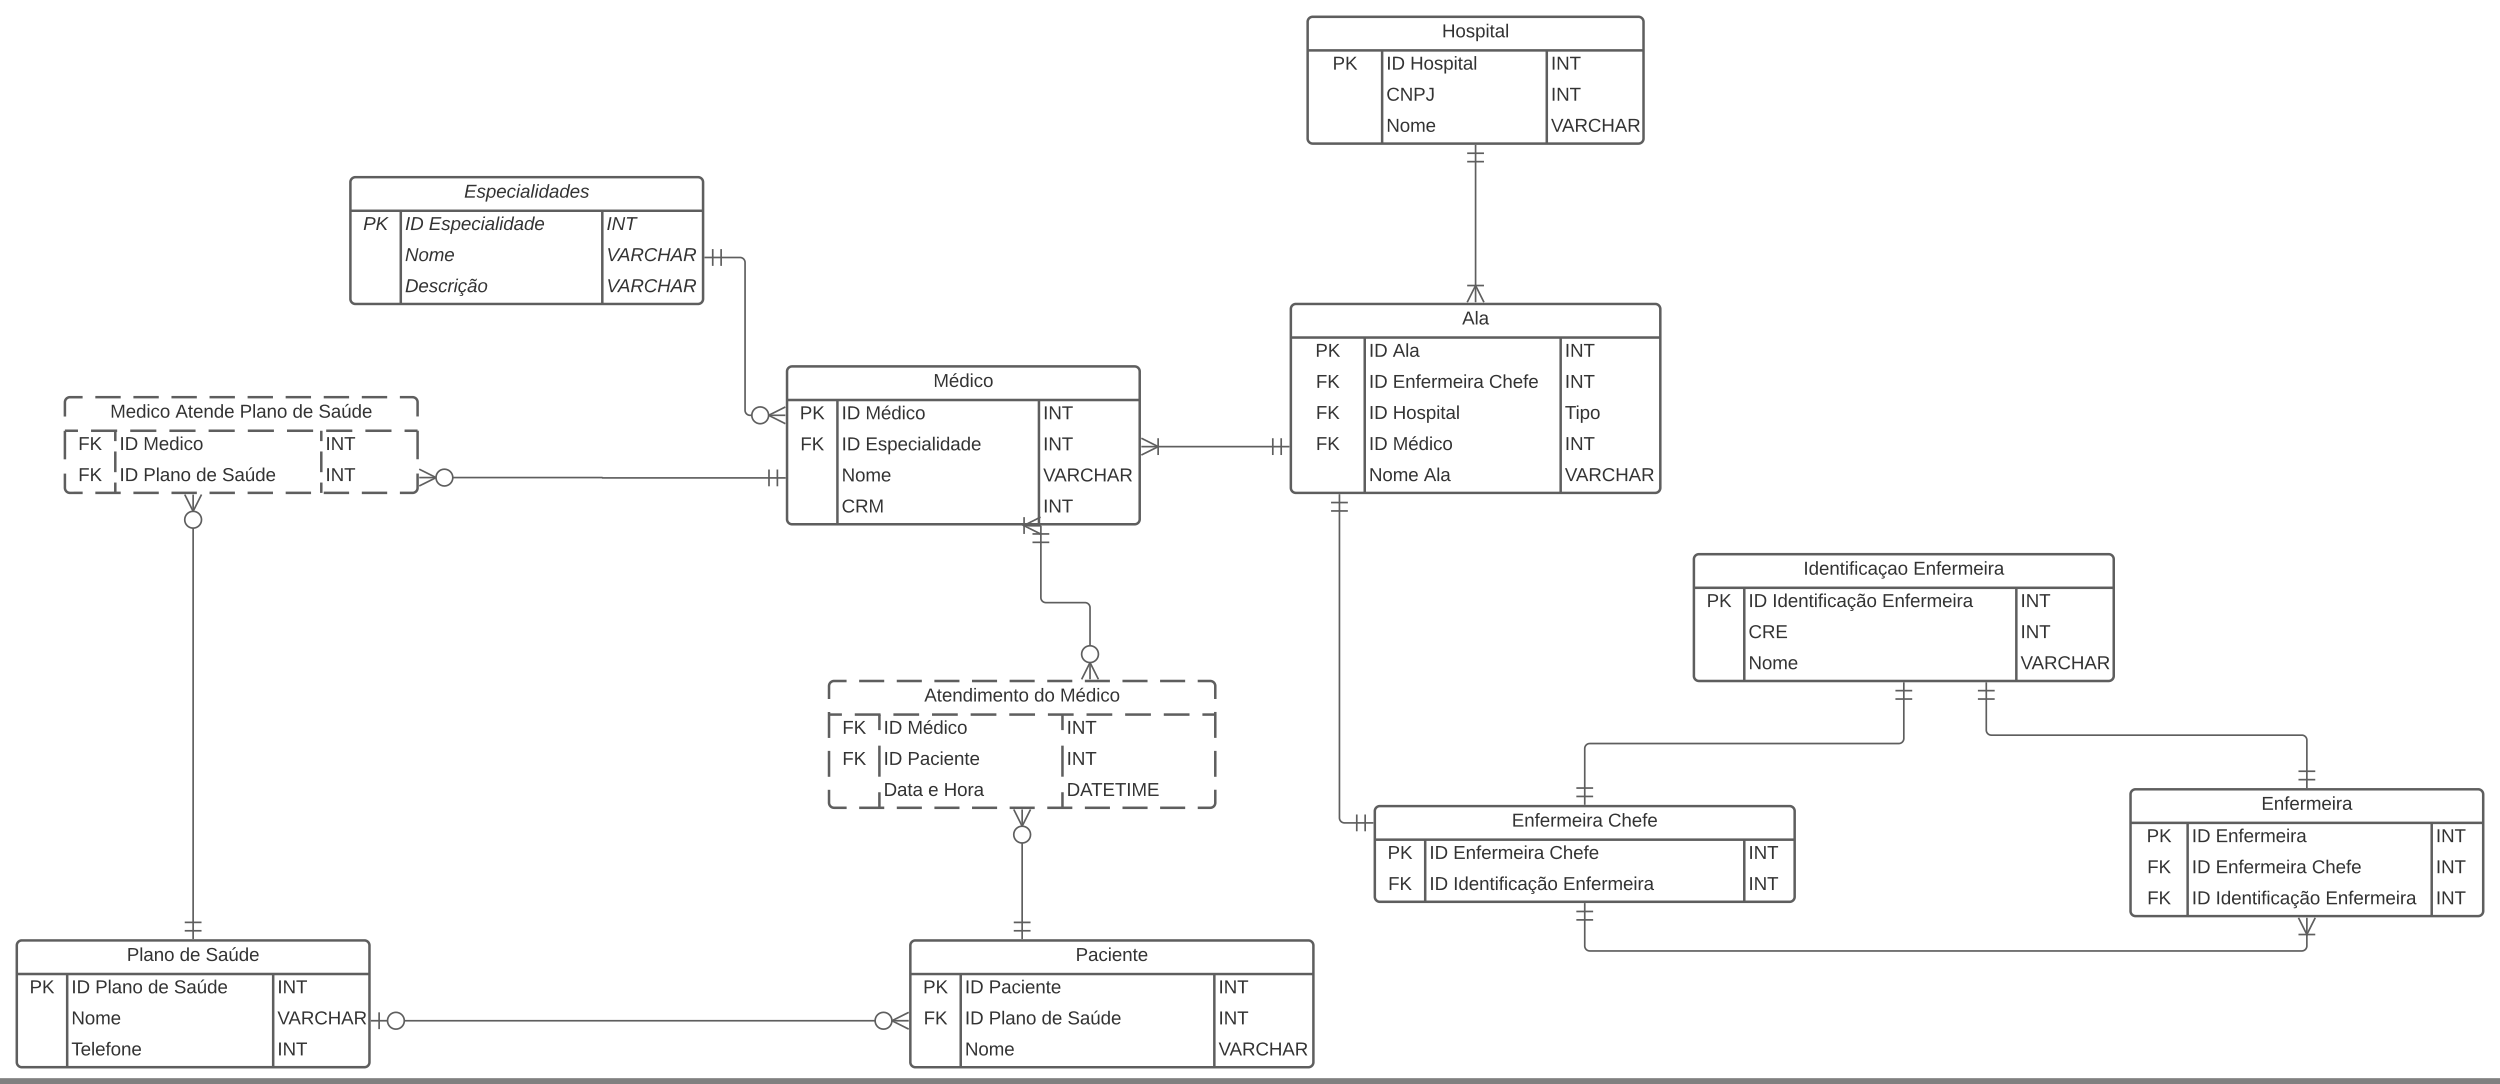 <svg xmlns="http://www.w3.org/2000/svg" xmlns:xlink="http://www.w3.org/1999/xlink" xmlns:lucid="lucid" width="2977.31" height="1291"><rect width="100%" height="100%" fill="#808080" stroke="none"/><g transform="translate(697.306 1220)" lucid:page-tab-id="0_0"><path d="M-1806.87-1258.84h5484.6V64h-5484.6z" fill="#fff"/><path d="M1840-274a6 6 0 0 1 6-6h408a6 6 0 0 1 6 6v139a6 6 0 0 1-6 6h-408a6 6 0 0 1-6-6z" fill="#fff"/><path d="M1840-274a6 6 0 0 1 6-6h408a6 6 0 0 1 6 6v139a6 6 0 0 1-6 6h-408a6 6 0 0 1-6-6zM1840-240h420M1908-240v111M2198.67-240v111" stroke="#5e5e5e" stroke-width="3" fill="none"/><use xlink:href="#a" transform="matrix(1,0,0,1,1850,-280) translate(145.802 24.444)"/><use xlink:href="#b" transform="matrix(1,0,0,1,1845,-237.5) translate(14.185 20.444)"/><use xlink:href="#c" transform="matrix(1,0,0,1,1913,-237.5) translate(0 20.444)"/><use xlink:href="#d" transform="matrix(1,0,0,1,1913,-237.5) translate(28.333 20.444)"/><use xlink:href="#e" transform="matrix(1,0,0,1,2203.667,-237.5) translate(0 20.444)"/><use xlink:href="#f" transform="matrix(1,0,0,1,1845,-200.5) translate(14.833 20.444)"/><use xlink:href="#c" transform="matrix(1,0,0,1,1913,-200.5) translate(0 20.444)"/><use xlink:href="#g" transform="matrix(1,0,0,1,1913,-200.5) translate(28.333 20.444)"/><use xlink:href="#h" transform="matrix(1,0,0,1,1913,-200.5) translate(142.901 20.444)"/><use xlink:href="#e" transform="matrix(1,0,0,1,2203.667,-200.5) translate(0 20.444)"/><use xlink:href="#f" transform="matrix(1,0,0,1,1845,-163.5) translate(14.833 20.444)"/><use xlink:href="#c" transform="matrix(1,0,0,1,1913,-163.5) translate(0 20.444)"/><use xlink:href="#i" transform="matrix(1,0,0,1,1913,-163.5) translate(28.333 20.444)"/><use xlink:href="#d" transform="matrix(1,0,0,1,1913,-163.5) translate(159.074 20.444)"/><use xlink:href="#e" transform="matrix(1,0,0,1,2203.667,-163.5) translate(0 20.444)"/><path d="M840-852a6 6 0 0 1 6-6h428a6 6 0 0 1 6 6v213a6 6 0 0 1-6 6H846a6 6 0 0 1-6-6z" fill="#fff"/><path d="M840-852a6 6 0 0 1 6-6h428a6 6 0 0 1 6 6v213a6 6 0 0 1-6 6H846a6 6 0 0 1-6-6zM840-818h440M928-818v185M1161.33-818v185" stroke="#5e5e5e" stroke-width="3" fill="none"/><use xlink:href="#j" transform="matrix(1,0,0,1,850,-858) translate(193.981 24.444)"/><use xlink:href="#b" transform="matrix(1,0,0,1,845,-815.5) translate(24.185 20.444)"/><use xlink:href="#c" transform="matrix(1,0,0,1,933,-815.5) translate(0 20.444)"/><use xlink:href="#k" transform="matrix(1,0,0,1,933,-815.5) translate(28.333 20.444)"/><use xlink:href="#e" transform="matrix(1,0,0,1,1166.333,-815.5) translate(0 20.444)"/><use xlink:href="#f" transform="matrix(1,0,0,1,845,-778.5) translate(24.833 20.444)"/><use xlink:href="#c" transform="matrix(1,0,0,1,933,-778.5) translate(0 20.444)"/><use xlink:href="#g" transform="matrix(1,0,0,1,933,-778.5) translate(28.333 20.444)"/><use xlink:href="#h" transform="matrix(1,0,0,1,933,-778.5) translate(142.901 20.444)"/><use xlink:href="#e" transform="matrix(1,0,0,1,1166.333,-778.5) translate(0 20.444)"/><use xlink:href="#f" transform="matrix(1,0,0,1,845,-741.5) translate(24.833 20.444)"/><use xlink:href="#c" transform="matrix(1,0,0,1,933,-741.5) translate(0 20.444)"/><use xlink:href="#l" transform="matrix(1,0,0,1,933,-741.5) translate(28.333 20.444)"/><use xlink:href="#m" transform="matrix(1,0,0,1,1166.333,-741.5) translate(0 20.444)"/><use xlink:href="#f" transform="matrix(1,0,0,1,845,-704.5) translate(24.833 20.444)"/><use xlink:href="#c" transform="matrix(1,0,0,1,933,-704.5) translate(0 20.444)"/><use xlink:href="#n" transform="matrix(1,0,0,1,933,-704.5) translate(28.333 20.444)"/><use xlink:href="#e" transform="matrix(1,0,0,1,1166.333,-704.5) translate(0 20.444)"/><use xlink:href="#o" transform="matrix(1,0,0,1,933,-667.5) translate(0 20.444)"/><use xlink:href="#k" transform="matrix(1,0,0,1,933,-667.5) translate(65.309 20.444)"/><use xlink:href="#p" transform="matrix(1,0,0,1,1166.333,-667.5) translate(0 20.444)"/><path d="M-677.3-94.02a6 6 0 0 1 6-6h408a6 6 0 0 1 6 6v139a6 6 0 0 1-6 6h-408a6 6 0 0 1-6-6z" fill="#fff"/><path d="M-677.3-94.02a6 6 0 0 1 6-6h408a6 6 0 0 1 6 6v139a6 6 0 0 1-6 6h-408a6 6 0 0 1-6-6zM-677.3-60.02h420M-617.3-60.02v111M-371.97-60.02v111" stroke="#5e5e5e" stroke-width="3" fill="none"/><use xlink:href="#q" transform="matrix(1,0,0,1,-667.306,-100.018) translate(121.019 24.444)"/><use xlink:href="#r" transform="matrix(1,0,0,1,-667.306,-100.018) translate(183.92 24.444)"/><use xlink:href="#s" transform="matrix(1,0,0,1,-667.306,-100.018) translate(214.784 24.444)"/><use xlink:href="#b" transform="matrix(1,0,0,1,-672.306,-57.518) translate(10.185 20.444)"/><use xlink:href="#c" transform="matrix(1,0,0,1,-612.306,-57.518) translate(0 20.444)"/><use xlink:href="#t" transform="matrix(1,0,0,1,-612.306,-57.518) translate(28.333 20.444)"/><use xlink:href="#r" transform="matrix(1,0,0,1,-612.306,-57.518) translate(91.235 20.444)"/><use xlink:href="#s" transform="matrix(1,0,0,1,-612.306,-57.518) translate(122.099 20.444)"/><use xlink:href="#e" transform="matrix(1,0,0,1,-366.972,-57.518) translate(0 20.444)"/><use xlink:href="#u" transform="matrix(1,0,0,1,-612.306,-20.518) translate(0 20.444)"/><use xlink:href="#p" transform="matrix(1,0,0,1,-366.972,-20.518) translate(0 20.444)"/><use xlink:href="#v" transform="matrix(1,0,0,1,-612.306,16.482) translate(0 20.444)"/><use xlink:href="#e" transform="matrix(1,0,0,1,-366.972,16.482) translate(0 20.444)"/><path d="M240-777.62a6 6 0 0 1 6-6h408a6 6 0 0 1 6 6v176a6 6 0 0 1-6 6H246a6 6 0 0 1-6-6z" fill="#fff"/><path d="M240-777.62a6 6 0 0 1 6-6h408a6 6 0 0 1 6 6v176a6 6 0 0 1-6 6H246a6 6 0 0 1-6-6zM240-743.62h420M300-743.62v148M540-743.62v148" stroke="#5e5e5e" stroke-width="3" fill="none"/><use xlink:href="#w" transform="matrix(1,0,0,1,250,-783.622) translate(164.259 24.444)"/><use xlink:href="#b" transform="matrix(1,0,0,1,245,-741.122) translate(10.185 20.444)"/><use xlink:href="#c" transform="matrix(1,0,0,1,305,-741.122) translate(0 20.444)"/><use xlink:href="#n" transform="matrix(1,0,0,1,305,-741.122) translate(28.333 20.444)"/><use xlink:href="#e" transform="matrix(1,0,0,1,545,-741.122) translate(0 20.444)"/><use xlink:href="#f" transform="matrix(1,0,0,1,245,-704.122) translate(10.833 20.444)"/><use xlink:href="#c" transform="matrix(1,0,0,1,305,-704.122) translate(0 20.444)"/><use xlink:href="#x" transform="matrix(1,0,0,1,305,-704.122) translate(28.333 20.444)"/><use xlink:href="#e" transform="matrix(1,0,0,1,545,-704.122) translate(0 20.444)"/><use xlink:href="#y" transform="matrix(1,0,0,1,305,-667.122) translate(0 20.444)"/><use xlink:href="#p" transform="matrix(1,0,0,1,545,-667.122) translate(0 20.444)"/><use xlink:href="#z" transform="matrix(1,0,0,1,305,-630.122) translate(0 20.444)"/><use xlink:href="#e" transform="matrix(1,0,0,1,545,-630.122) translate(0 20.444)"/><path d="M940-254a6 6 0 0 1 6-6h488a6 6 0 0 1 6 6v102a6 6 0 0 1-6 6H946a6 6 0 0 1-6-6z" fill="#fff"/><path d="M940-254a6 6 0 0 1 6-6h488a6 6 0 0 1 6 6v102a6 6 0 0 1-6 6H946a6 6 0 0 1-6-6zM940-220h500M1000-220v74M1380-220v74" stroke="#5e5e5e" stroke-width="3" fill="none"/><use xlink:href="#A" transform="matrix(1,0,0,1,950,-260) translate(153.117 24.444)"/><use xlink:href="#h" transform="matrix(1,0,0,1,950,-260) translate(267.685 24.444)"/><use xlink:href="#b" transform="matrix(1,0,0,1,945,-217.5) translate(10.185 20.444)"/><use xlink:href="#c" transform="matrix(1,0,0,1,1005,-217.5) translate(0 20.444)"/><use xlink:href="#g" transform="matrix(1,0,0,1,1005,-217.5) translate(28.333 20.444)"/><use xlink:href="#h" transform="matrix(1,0,0,1,1005,-217.5) translate(142.901 20.444)"/><use xlink:href="#e" transform="matrix(1,0,0,1,1385,-217.5) translate(0 20.444)"/><use xlink:href="#f" transform="matrix(1,0,0,1,945,-180.5) translate(10.833 20.444)"/><use xlink:href="#c" transform="matrix(1,0,0,1,1005,-180.5) translate(0 20.444)"/><use xlink:href="#i" transform="matrix(1,0,0,1,1005,-180.5) translate(28.333 20.444)"/><use xlink:href="#d" transform="matrix(1,0,0,1,1005,-180.5) translate(159.074 20.444)"/><use xlink:href="#e" transform="matrix(1,0,0,1,1385,-180.5) translate(0 20.444)"/><path d="M1320-554a6 6 0 0 1 6-6h488a6 6 0 0 1 6 6v139a6 6 0 0 1-6 6h-488a6 6 0 0 1-6-6z" fill="#fff"/><path d="M1320-554a6 6 0 0 1 6-6h488a6 6 0 0 1 6 6v139a6 6 0 0 1-6 6h-488a6 6 0 0 1-6-6zM1320-520h500M1380-520v111M1704-520v111" stroke="#5e5e5e" stroke-width="3" fill="none"/><use xlink:href="#B" transform="matrix(1,0,0,1,1330,-560) translate(120.432 24.444)"/><use xlink:href="#d" transform="matrix(1,0,0,1,1330,-560) translate(251.173 24.444)"/><use xlink:href="#b" transform="matrix(1,0,0,1,1325,-517.5) translate(10.185 20.444)"/><use xlink:href="#c" transform="matrix(1,0,0,1,1385,-517.5) translate(0 20.444)"/><use xlink:href="#i" transform="matrix(1,0,0,1,1385,-517.5) translate(28.333 20.444)"/><use xlink:href="#d" transform="matrix(1,0,0,1,1385,-517.5) translate(159.074 20.444)"/><use xlink:href="#e" transform="matrix(1,0,0,1,1709,-517.5) translate(0 20.444)"/><use xlink:href="#C" transform="matrix(1,0,0,1,1385,-480.5) translate(0 20.444)"/><use xlink:href="#e" transform="matrix(1,0,0,1,1709,-480.5) translate(0 20.444)"/><use xlink:href="#y" transform="matrix(1,0,0,1,1385,-443.5) translate(0 20.444)"/><use xlink:href="#p" transform="matrix(1,0,0,1,1709,-443.5) translate(0 20.444)"/><path d="M-620-741a6 6 0 0 1 6-6h408a6 6 0 0 1 6 6v102a6 6 0 0 1-6 6h-408a6 6 0 0 1-6-6z" fill="#fff"/><path d="M-620-741a6 6 0 0 1 6-6h408a6 6 0 0 1 6 6v102a6 6 0 0 1-6 6h-408a6 6 0 0 1-6-6z" fill="none"/><path d="M-583.78-747h30.22m15.12 0h30.22m15.1 0h30.23m15.12 0h30.22m15.12 0h30.22m15.1 0h30.23m15.12 0h30.22m15.12 0h30.22m15.1 0H-206l.94.07.9.22.88.35.8.5.72.6.6.72.5.8.37.88.23.9.07.95v17m0 17v34m0 17v17l-.07.94-.22.9-.35.88-.5.8-.6.72-.72.6-.8.5-.88.37-.9.23-.95.07h-15.1m-15.12 0h-30.22m-15.12 0h-30.22m-15.1 0h-30.23m-15.12 0h-30.22m-15.12 0h-30.22m-15.1 0h-30.23m-15.12 0h-30.22m-15.12 0h-30.22m-15.1 0H-614l-.94-.07-.9-.22-.88-.35-.8-.5-.72-.6-.6-.72-.5-.8-.37-.88-.23-.9-.07-.95v-17m0-17v-34m0-17v-17l.07-.94.22-.9.35-.88.5-.8.6-.72.72-.6.8-.5.88-.37.9-.23.95-.07h15.1" stroke="#5e5e5e" stroke-width="3" fill="none"/><path d="M-620-707h420" fill="none"/><path d="M-620-707h15.56m15.55 0h31.12m15.56 0h31.1m15.56 0h31.12m15.55 0h31.12m15.56 0h31.1m15.56 0h31.12m15.55 0h31.12m15.56 0h31.1m15.56 0H-200" stroke="#5e5e5e" stroke-width="3" fill="none"/><path d="M-560-707v74" fill="none"/><path d="M-560-707v12.33m0 12.34v24.66m0 12.34V-633" stroke="#5e5e5e" stroke-width="3" fill="none"/><path d="M-314.67-707v74" fill="none"/><path d="M-314.67-707v12.33m0 12.34v24.66m0 12.34V-633" stroke="#5e5e5e" stroke-width="3" fill="none"/><use xlink:href="#D" transform="matrix(1,0,0,1,-610,-747) translate(43.92 24.444)"/><use xlink:href="#E" transform="matrix(1,0,0,1,-610,-747) translate(121.574 24.444)"/><use xlink:href="#t" transform="matrix(1,0,0,1,-610,-747) translate(198.117 24.444)"/><use xlink:href="#r" transform="matrix(1,0,0,1,-610,-747) translate(261.019 24.444)"/><use xlink:href="#s" transform="matrix(1,0,0,1,-610,-747) translate(291.883 24.444)"/><use xlink:href="#f" transform="matrix(1,0,0,1,-615,-704.5) translate(10.833 20.444)"/><use xlink:href="#c" transform="matrix(1,0,0,1,-555,-704.5) translate(0 20.444)"/><use xlink:href="#F" transform="matrix(1,0,0,1,-555,-704.5) translate(28.333 20.444)"/><use xlink:href="#e" transform="matrix(1,0,0,1,-309.667,-704.5) translate(0 20.444)"/><use xlink:href="#f" transform="matrix(1,0,0,1,-615,-667.5) translate(10.833 20.444)"/><use xlink:href="#c" transform="matrix(1,0,0,1,-555,-667.5) translate(0 20.444)"/><use xlink:href="#t" transform="matrix(1,0,0,1,-555,-667.5) translate(28.333 20.444)"/><use xlink:href="#r" transform="matrix(1,0,0,1,-555,-667.5) translate(91.235 20.444)"/><use xlink:href="#s" transform="matrix(1,0,0,1,-555,-667.5) translate(122.099 20.444)"/><use xlink:href="#e" transform="matrix(1,0,0,1,-309.667,-667.5) translate(0 20.444)"/><path d="M-280-1003a6 6 0 0 1 6-6h408a6 6 0 0 1 6 6v139a6 6 0 0 1-6 6h-408a6 6 0 0 1-6-6z" fill="#fff"/><path d="M-280-1003a6 6 0 0 1 6-6h408a6 6 0 0 1 6 6v139a6 6 0 0 1-6 6h-408a6 6 0 0 1-6-6zM-280-969h420M-220-969v111M20-969v111" stroke="#5e5e5e" stroke-width="3" fill="none"/><use xlink:href="#G" transform="matrix(1,0,0,1,-270,-1009) translate(125.401 24.444)"/><use xlink:href="#H" transform="matrix(1,0,0,1,-275,-966.5) translate(10.185 20.444)"/><use xlink:href="#I" transform="matrix(1,0,0,1,-215,-966.5) translate(0 20.444)"/><use xlink:href="#J" transform="matrix(1,0,0,1,-215,-966.5) translate(28.333 20.444)"/><use xlink:href="#K" transform="matrix(1,0,0,1,25,-966.5) translate(0 20.444)"/><use xlink:href="#L" transform="matrix(1,0,0,1,-215,-929.5) translate(0 20.444)"/><use xlink:href="#M" transform="matrix(1,0,0,1,25,-929.5) translate(0 20.444)"/><use xlink:href="#N" transform="matrix(1,0,0,1,-215,-892.5) translate(0 20.444)"/><use xlink:href="#M" transform="matrix(1,0,0,1,25,-892.5) translate(0 20.444)"/><path d="M290-403a6 6 0 0 1 6-6h448a6 6 0 0 1 6 6v139a6 6 0 0 1-6 6H296a6 6 0 0 1-6-6z" fill="#fff"/><path d="M290-403a6 6 0 0 1 6-6h448a6 6 0 0 1 6 6v139a6 6 0 0 1-6 6H296a6 6 0 0 1-6-6z" fill="none"/><path d="M325.87-409h29.86m14.94 0h29.86m14.94 0h29.86m14.94 0h29.86m14.94 0h29.86m14.94 0h29.86m14.94 0h29.86m14.94 0h29.86m14.94 0h29.86m14.94 0H744l.94.07.9.22.88.35.8.5.72.6.6.72.5.8.37.88.23.9.07.95v15.44m0 15.45v30.88m0 15.44v30.9m0 15.44V-264l-.07.94-.22.9-.35.88-.5.8-.6.72-.72.6-.8.5-.88.37-.9.23-.95.07h-14.93m-14.94 0h-29.86m-14.94 0h-29.86m-14.94 0h-29.86m-14.94 0h-29.86m-14.94 0h-29.86m-14.94 0h-29.86m-14.94 0h-29.86m-14.94 0h-29.86m-14.94 0h-29.86m-14.94 0H296l-.94-.07-.9-.22-.88-.35-.8-.5-.72-.6-.6-.72-.5-.8-.37-.88-.23-.9-.07-.95v-15.44m0-15.45v-30.88m0-15.44v-30.9m0-15.44V-403l.07-.94.22-.9.35-.88.5-.8.6-.72.72-.6.8-.5.88-.37.9-.23.95-.07h14.93" stroke="#5e5e5e" stroke-width="3" fill="none"/><path d="M290-369h460" fill="none"/><path d="M290-369h15.33m15.34 0h30.66m15.34 0h30.66m15.34 0h30.66m15.34 0h30.66m15.34 0h30.66m15.34 0h30.66m15.34 0h30.66m15.34 0h30.66m15.34 0h30.66m15.34 0H750" stroke="#5e5e5e" stroke-width="3" fill="none"/><path d="M350-369v111" fill="none"/><path d="M350-369v18.5m0 18.5v37m0 18.5v18.5" stroke="#5e5e5e" stroke-width="3" fill="none"/><path d="M568-369v111" fill="none"/><path d="M568-369v18.5m0 18.5v37m0 18.5v18.5" stroke="#5e5e5e" stroke-width="3" fill="none"/><use xlink:href="#O" transform="matrix(1,0,0,1,300,-409) translate(103.457 24.444)"/><use xlink:href="#P" transform="matrix(1,0,0,1,300,-409) translate(234.198 24.444)"/><use xlink:href="#n" transform="matrix(1,0,0,1,300,-409) translate(265.062 24.444)"/><use xlink:href="#f" transform="matrix(1,0,0,1,295,-366.5) translate(10.833 20.444)"/><use xlink:href="#c" transform="matrix(1,0,0,1,355,-366.5) translate(0 20.444)"/><use xlink:href="#n" transform="matrix(1,0,0,1,355,-366.5) translate(28.333 20.444)"/><use xlink:href="#e" transform="matrix(1,0,0,1,573,-366.5) translate(0 20.444)"/><use xlink:href="#f" transform="matrix(1,0,0,1,295,-329.5) translate(10.833 20.444)"/><use xlink:href="#c" transform="matrix(1,0,0,1,355,-329.5) translate(0 20.444)"/><use xlink:href="#Q" transform="matrix(1,0,0,1,355,-329.5) translate(28.333 20.444)"/><use xlink:href="#e" transform="matrix(1,0,0,1,573,-329.5) translate(0 20.444)"/><use xlink:href="#R" transform="matrix(1,0,0,1,355,-292.5) translate(0 20.444)"/><use xlink:href="#S" transform="matrix(1,0,0,1,355,-292.5) translate(53.025 20.444)"/><use xlink:href="#T" transform="matrix(1,0,0,1,355,-292.5) translate(71.543 20.444)"/><use xlink:href="#U" transform="matrix(1,0,0,1,573,-292.5) translate(0 20.444)"/><path d="M860-1194a6 6 0 0 1 6-6h388a6 6 0 0 1 6 6v139a6 6 0 0 1-6 6H866a6 6 0 0 1-6-6z" fill="#fff"/><path d="M860-1194a6 6 0 0 1 6-6h388a6 6 0 0 1 6 6v139a6 6 0 0 1-6 6H866a6 6 0 0 1-6-6zM860-1160h400M948.7-1160v111M1144.8-1160v111" stroke="#5e5e5e" stroke-width="3" fill="none"/><use xlink:href="#V" transform="matrix(1,0,0,1,870,-1200) translate(149.969 24.444)"/><use xlink:href="#b" transform="matrix(1,0,0,1,865,-1157.5) translate(24.685 20.444)"/><use xlink:href="#c" transform="matrix(1,0,0,1,953.689,-1157.5) translate(0 20.444)"/><use xlink:href="#l" transform="matrix(1,0,0,1,953.689,-1157.5) translate(28.333 20.444)"/><use xlink:href="#e" transform="matrix(1,0,0,1,1149.785,-1157.5) translate(0 20.444)"/><use xlink:href="#W" transform="matrix(1,0,0,1,953.689,-1120.5) translate(0 20.444)"/><use xlink:href="#e" transform="matrix(1,0,0,1,1149.785,-1120.5) translate(0 20.444)"/><use xlink:href="#y" transform="matrix(1,0,0,1,953.689,-1083.5) translate(0 20.444)"/><use xlink:href="#p" transform="matrix(1,0,0,1,1149.785,-1083.5) translate(0 20.444)"/><path d="M1060-1027.5v148" stroke="#5e5e5e" stroke-width="2" fill="none"/><path d="M1050-1037.5h20M1060-1047.5v20M1050-1027.5h20" stroke="#5e5e5e" stroke-width="2" fill="#fff"/><path d="M1050-859.95l10-20 10 20" stroke="#5e5e5e" stroke-width="2" fill="#fff" fill-opacity="0"/><path d="M1060-859.95v-20M1070-879.95h-20" stroke="#5e5e5e" stroke-width="2" fill="#fff"/><path d="M1190-281.5v-47a6 6 0 0 1 6-6h368a6 6 0 0 0 6-6v-47" stroke="#5e5e5e" stroke-width="2" fill="none"/><path d="M1200-271.5h-20M1190-261.5v-20M1200-281.5h-20M1560-397.5h20M1570-407.5v20M1560-387.5h20" stroke="#5e5e5e" stroke-width="2" fill="#fff"/><path d="M918.5-240h-14.62a6 6 0 0 1-6-6v-365.5" stroke="#5e5e5e" stroke-width="2" fill="none"/><path d="M928.5-250v20M938.5-240h-20M918.5-250v20M887.88-621.5h20M897.88-631.5v20M887.88-611.5h20" stroke="#5e5e5e" stroke-width="2" fill="#fff"/><path d="M1668.22-387.5v37a6 6 0 0 0 6 6H2044a6 6 0 0 1 6 6v37" stroke="#5e5e5e" stroke-width="2" fill="none"/><path d="M1658.22-397.5h20M1668.22-407.5v20M1658.22-387.5h20M2060-291.5h-20M2050-281.5v-20M2060-301.5h-20" stroke="#5e5e5e" stroke-width="2" fill="#fff"/><path d="M161.5-913.36H184a6 6 0 0 1 6 6v175.98a6 6 0 0 0 6 6h3.5" stroke="#5e5e5e" stroke-width="2" fill="none"/><path d="M151.5-903.36v-20M141.5-913.36h20M161.5-903.36v-20" stroke="#5e5e5e" stroke-width="2" fill="#fff"/><path d="M238.05-715.38l-20-10 20-10" stroke="#5e5e5e" stroke-width="2" fill="#fff" fill-opacity="0"/><path d="M238.05-725.38h-20M218.05-725.38c0 5.53-4.47 10-10 10-5.52 0-10-4.47-10-10 0-5.52 4.48-10 10-10 5.53 0 10 4.48 10 10" stroke="#5e5e5e" stroke-width="2" fill="#fff"/><path d="M818.5-688.1h-137" stroke="#5e5e5e" stroke-width="2" fill="none"/><path d="M828.5-698.1v20M838.5-688.1h-20M818.5-698.1v20" stroke="#5e5e5e" stroke-width="2" fill="#fff"/><path d="M661.95-698.1l20 10-20 10" stroke="#5e5e5e" stroke-width="2" fill="#fff" fill-opacity="0"/><path d="M661.95-688.1h20M681.95-678.1v-20" stroke="#5e5e5e" stroke-width="2" fill="#fff"/><path d="M542.3-574.12v65.8a6 6 0 0 0 6 6h46.54a6 6 0 0 1 6 6v46.82" stroke="#5e5e5e" stroke-width="2" fill="none"/><path d="M532.3-584.12h20M542.3-594.12v20M532.3-574.12h20" stroke="#5e5e5e" stroke-width="2" fill="#fff"/><path d="M590.84-410.95l10-20 10 20" stroke="#5e5e5e" stroke-width="2" fill="#fff" fill-opacity="0"/><path d="M600.84-410.95v-20M610.84-440.95c0 5.53-4.47 10-10 10-5.52 0-10-4.47-10-10 0-5.52 4.48-10 10-10 5.53 0 10 4.48 10 10" stroke="#5e5e5e" stroke-width="2" fill="#fff"/><path d="M386.85-94a6 6 0 0 1 6-6h468a6 6 0 0 1 6 6V45a6 6 0 0 1-6 6h-468a6 6 0 0 1-6-6z" fill="#fff"/><path d="M386.85-94a6 6 0 0 1 6-6h468a6 6 0 0 1 6 6V45a6 6 0 0 1-6 6h-468a6 6 0 0 1-6-6zM386.85-60h480M446.85-60V51M748.88-60V51" stroke="#5e5e5e" stroke-width="3" fill="none"/><use xlink:href="#X" transform="matrix(1,0,0,1,396.846,-100) translate(186.821 24.444)"/><use xlink:href="#b" transform="matrix(1,0,0,1,391.846,-57.5) translate(10.185 20.444)"/><use xlink:href="#c" transform="matrix(1,0,0,1,451.846,-57.5) translate(0 20.444)"/><use xlink:href="#Q" transform="matrix(1,0,0,1,451.846,-57.5) translate(28.333 20.444)"/><use xlink:href="#e" transform="matrix(1,0,0,1,753.875,-57.5) translate(0 20.444)"/><use xlink:href="#f" transform="matrix(1,0,0,1,391.846,-20.5) translate(10.833 20.444)"/><use xlink:href="#c" transform="matrix(1,0,0,1,451.846,-20.5) translate(0 20.444)"/><use xlink:href="#t" transform="matrix(1,0,0,1,451.846,-20.5) translate(28.333 20.444)"/><use xlink:href="#r" transform="matrix(1,0,0,1,451.846,-20.5) translate(91.235 20.444)"/><use xlink:href="#s" transform="matrix(1,0,0,1,451.846,-20.5) translate(122.099 20.444)"/><g><use xlink:href="#e" transform="matrix(1,0,0,1,753.875,-20.5) translate(0 20.444)"/></g><g><use xlink:href="#y" transform="matrix(1,0,0,1,451.846,16.5) translate(0 20.444)"/></g><g><use xlink:href="#p" transform="matrix(1,0,0,1,753.875,16.5) translate(0 20.444)"/></g><path d="M520-217.5v96" stroke="#5e5e5e" stroke-width="2" fill="none"/><path d="M530-256.05l-10 20-10-20" stroke="#5e5e5e" stroke-width="2" fill="#fff" fill-opacity="0"/><path d="M520-256.05v20M530-226.05c0 5.52-4.48 10-10 10s-10-4.48-10-10c0-5.53 4.48-10 10-10s10 4.47 10 10M530-111.5h-20M520-101.5v-20M530-121.5h-20" stroke="#5e5e5e" stroke-width="2" fill="#fff"/><path d="M218.5-650.85H20.2a.2.2 0 0 1-.2-.2.2.2 0 0 0-.2-.18h-179.3" stroke="#5e5e5e" stroke-width="2" fill="none"/><path d="M228.5-660.85v20M238.5-650.85h-20M218.5-660.85v20" stroke="#5e5e5e" stroke-width="2" fill="#fff"/><path d="M-198.05-661.23l20 10-20 10" stroke="#5e5e5e" stroke-width="2" fill="#fff" fill-opacity="0"/><path d="M-198.05-651.23h20M-158.05-651.23c0 5.53-4.48 10-10 10-5.53 0-10-4.47-10-10 0-5.52 4.47-10 10-10 5.52 0 10 4.48 10 10" stroke="#5e5e5e" stroke-width="2" fill="#fff"/><path d="M-467.3-121.52V-592.5" stroke="#5e5e5e" stroke-width="2" fill="none"/><path d="M-457.3-111.52h-20M-467.3-101.52v-20M-457.3-121.52h-20" stroke="#5e5e5e" stroke-width="2" fill="#fff"/><path d="M-457.3-631.05l-10 20-10-20" stroke="#5e5e5e" stroke-width="2" fill="#fff" fill-opacity="0"/><path d="M-467.3-631.05v20M-457.3-601.05c0 5.52-4.48 10-10 10-5.53 0-10-4.48-10-10 0-5.53 4.47-10 10-10 5.52 0 10 4.47 10 10" stroke="#5e5e5e" stroke-width="2" fill="#fff"/><path d="M346.35-4.38H-216.8" stroke="#5e5e5e" stroke-width="2" fill="none"/><path d="M384.9 5.63l-20-10 20-10" stroke="#5e5e5e" stroke-width="2" fill="#fff" fill-opacity="0"/><path d="M384.9-4.38h-20M364.9-4.38c0 5.53-4.48 10-10 10s-10-4.47-10-10c0-5.52 4.48-10 10-10s10 4.48 10 10M-245.8 5.63v-20M-255.8-4.38h20M-215.8-4.38c0 5.53-4.48 10-10 10-5.53 0-10-4.47-10-10 0-5.52 4.47-10 10-10 5.52 0 10 4.48 10 10" stroke="#5e5e5e" stroke-width="2" fill="#fff"/><path d="M542.3-594.12" stroke="#5e5e5e" stroke-width="2" fill="none"/><path d="M522.3-604.12v20M542.3-594.12h-20" stroke="#5e5e5e" stroke-width="2" fill="#fff"/><path d="M541.85-584.12l-20-10 20-10" stroke="#5e5e5e" stroke-width="2" fill="#fff" fill-opacity="0"/><path d="M541.85-594.12h-20" stroke="#5e5e5e" stroke-width="2" fill="#fff"/><path d="M2050-107.5v14a6 6 0 0 1-6 6h-848a6 6 0 0 1-6-6v-31" stroke="#5e5e5e" stroke-width="2" fill="none"/><path d="M2060-127.05l-10 20-10-20" stroke="#5e5e5e" stroke-width="2" fill="#fff" fill-opacity="0"/><path d="M2050-127.05v20M2040-107.05h20M1180-134.5h20M1190-144.5v20M1180-124.5h20" stroke="#5e5e5e" stroke-width="2" fill="#fff"/><defs><path fill="#333" d="M30 0v-248h187v28H63v79h144v27H63v87h162V0H30" id="Y"/><path fill="#333" d="M117-194c89-4 53 116 60 194h-32v-121c0-31-8-49-39-48C34-167 62-67 57 0H25l-1-190h30c1 10-1 24 2 32 11-22 29-35 61-36" id="Z"/><path fill="#333" d="M101-234c-31-9-42 10-38 44h38v23H63V0H32v-167H5v-23h27c-7-52 17-82 69-68v24" id="aa"/><path fill="#333" d="M100-194c63 0 86 42 84 106H49c0 40 14 67 53 68 26 1 43-12 49-29l28 8c-11 28-37 45-77 45C44 4 14-33 15-96c1-61 26-98 85-98zm52 81c6-60-76-77-97-28-3 7-6 17-6 28h103" id="ab"/><path fill="#333" d="M114-163C36-179 61-72 57 0H25l-1-190h30c1 12-1 29 2 39 6-27 23-49 58-41v29" id="ac"/><path fill="#333" d="M210-169c-67 3-38 105-44 169h-31v-121c0-29-5-50-35-48C34-165 62-65 56 0H25l-1-190h30c1 10-1 24 2 32 10-44 99-50 107 0 11-21 27-35 58-36 85-2 47 119 55 194h-31v-121c0-29-5-49-35-48" id="ad"/><path fill="#333" d="M24-231v-30h32v30H24zM24 0v-190h32V0H24" id="ae"/><path fill="#333" d="M141-36C126-15 110 5 73 4 37 3 15-17 15-53c-1-64 63-63 125-63 3-35-9-54-41-54-24 1-41 7-42 31l-33-3c5-37 33-52 76-52 45 0 72 20 72 64v82c-1 20 7 32 28 27v20c-31 9-61-2-59-35zM48-53c0 20 12 33 32 33 41-3 63-29 60-74-43 2-92-5-92 41" id="af"/><g id="a"><use transform="matrix(0.062,0,0,0.062,0,0)" xlink:href="#Y"/><use transform="matrix(0.062,0,0,0.062,14.815,0)" xlink:href="#Z"/><use transform="matrix(0.062,0,0,0.062,27.16,0)" xlink:href="#aa"/><use transform="matrix(0.062,0,0,0.062,33.333,0)" xlink:href="#ab"/><use transform="matrix(0.062,0,0,0.062,45.679,0)" xlink:href="#ac"/><use transform="matrix(0.062,0,0,0.062,53.025,0)" xlink:href="#ad"/><use transform="matrix(0.062,0,0,0.062,71.481,0)" xlink:href="#ab"/><use transform="matrix(0.062,0,0,0.062,83.827,0)" xlink:href="#ae"/><use transform="matrix(0.062,0,0,0.062,88.704,0)" xlink:href="#ac"/><use transform="matrix(0.062,0,0,0.062,96.049,0)" xlink:href="#af"/></g><path fill="#333" d="M30-248c87 1 191-15 191 75 0 78-77 80-158 76V0H30v-248zm33 125c57 0 124 11 124-50 0-59-68-47-124-48v98" id="ag"/><path fill="#333" d="M194 0L95-120 63-95V0H30v-248h33v124l119-124h40L117-140 236 0h-42" id="ah"/><g id="b"><use transform="matrix(0.062,0,0,0.062,0,0)" xlink:href="#ag"/><use transform="matrix(0.062,0,0,0.062,14.815,0)" xlink:href="#ah"/></g><path fill="#333" d="M33 0v-248h34V0H33" id="ai"/><path fill="#333" d="M30-248c118-7 216 8 213 122C240-48 200 0 122 0H30v-248zM63-27c89 8 146-16 146-99s-60-101-146-95v194" id="aj"/><g id="c"><use transform="matrix(0.062,0,0,0.062,0,0)" xlink:href="#ai"/><use transform="matrix(0.062,0,0,0.062,6.173,0)" xlink:href="#aj"/></g><g id="d"><use transform="matrix(0.062,0,0,0.062,0,0)" xlink:href="#Y"/><use transform="matrix(0.062,0,0,0.062,14.815,0)" xlink:href="#Z"/><use transform="matrix(0.062,0,0,0.062,27.16,0)" xlink:href="#aa"/><use transform="matrix(0.062,0,0,0.062,33.333,0)" xlink:href="#ab"/><use transform="matrix(0.062,0,0,0.062,45.679,0)" xlink:href="#ac"/><use transform="matrix(0.062,0,0,0.062,53.025,0)" xlink:href="#ad"/><use transform="matrix(0.062,0,0,0.062,71.481,0)" xlink:href="#ab"/><use transform="matrix(0.062,0,0,0.062,83.827,0)" xlink:href="#ae"/><use transform="matrix(0.062,0,0,0.062,88.704,0)" xlink:href="#ac"/><use transform="matrix(0.062,0,0,0.062,96.049,0)" xlink:href="#af"/></g><path fill="#333" d="M190 0L58-211 59 0H30v-248h39L202-35l-2-213h31V0h-41" id="ak"/><path fill="#333" d="M127-220V0H93v-220H8v-28h204v28h-85" id="al"/><g id="e"><use transform="matrix(0.062,0,0,0.062,0,0)" xlink:href="#ai"/><use transform="matrix(0.062,0,0,0.062,6.173,0)" xlink:href="#ak"/><use transform="matrix(0.062,0,0,0.062,22.16,0)" xlink:href="#al"/></g><path fill="#333" d="M63-220v92h138v28H63V0H30v-248h175v28H63" id="am"/><g id="f"><use transform="matrix(0.062,0,0,0.062,0,0)" xlink:href="#am"/><use transform="matrix(0.062,0,0,0.062,13.519,0)" xlink:href="#ah"/></g><g id="g"><use transform="matrix(0.062,0,0,0.062,0,0)" xlink:href="#Y"/><use transform="matrix(0.062,0,0,0.062,14.815,0)" xlink:href="#Z"/><use transform="matrix(0.062,0,0,0.062,27.16,0)" xlink:href="#aa"/><use transform="matrix(0.062,0,0,0.062,33.333,0)" xlink:href="#ab"/><use transform="matrix(0.062,0,0,0.062,45.679,0)" xlink:href="#ac"/><use transform="matrix(0.062,0,0,0.062,53.025,0)" xlink:href="#ad"/><use transform="matrix(0.062,0,0,0.062,71.481,0)" xlink:href="#ab"/><use transform="matrix(0.062,0,0,0.062,83.827,0)" xlink:href="#ae"/><use transform="matrix(0.062,0,0,0.062,88.704,0)" xlink:href="#ac"/><use transform="matrix(0.062,0,0,0.062,96.049,0)" xlink:href="#af"/></g><path fill="#333" d="M212-179c-10-28-35-45-73-45-59 0-87 40-87 99 0 60 29 101 89 101 43 0 62-24 78-52l27 14C228-24 195 4 139 4 59 4 22-46 18-125c-6-104 99-153 187-111 19 9 31 26 39 46" id="an"/><path fill="#333" d="M106-169C34-169 62-67 57 0H25v-261h32l-1 103c12-21 28-36 61-36 89 0 53 116 60 194h-32v-121c2-32-8-49-39-48" id="ao"/><g id="h"><use transform="matrix(0.062,0,0,0.062,0,0)" xlink:href="#an"/><use transform="matrix(0.062,0,0,0.062,15.988,0)" xlink:href="#ao"/><use transform="matrix(0.062,0,0,0.062,28.333,0)" xlink:href="#ab"/><use transform="matrix(0.062,0,0,0.062,40.679,0)" xlink:href="#aa"/><use transform="matrix(0.062,0,0,0.062,46.852,0)" xlink:href="#ab"/></g><path fill="#333" d="M85-194c31 0 48 13 60 33l-1-100h32l1 261h-30c-2-10 0-23-3-31C134-8 116 4 85 4 32 4 16-35 15-94c0-66 23-100 70-100zm9 24c-40 0-46 34-46 75 0 40 6 74 45 74 42 0 51-32 51-76 0-42-9-74-50-73" id="ap"/><path fill="#333" d="M59-47c-2 24 18 29 38 22v24C64 9 27 4 27-40v-127H5v-23h24l9-43h21v43h35v23H59v120" id="aq"/><path fill="#333" d="M96-169c-40 0-48 33-48 73s9 75 48 75c24 0 41-14 43-38l32 2c-6 37-31 61-74 61-59 0-76-41-82-99-10-93 101-131 147-64 4 7 5 14 7 22l-32 3c-4-21-16-35-41-35" id="ar"/><path fill="#333" d="M96-169c-40 0-48 33-48 73s9 75 48 75c24 0 41-14 43-38l32 2c-6 37-31 61-74 61-59 0-76-41-82-99-10-93 101-131 147-64 4 7 5 14 7 22l-32 3c-4-21-16-35-41-35zm3 187c19-1 33 8 33 26 0 31-30 33-64 32V58c18 2 39 4 41-13 1-15-18-13-34-13L87 0h19" id="as"/><path fill="#333" d="M141-36C126-15 110 5 73 4 37 3 15-17 15-53c-1-64 63-63 125-63 3-35-9-54-41-54-24 1-41 7-42 31l-33-3c5-37 33-52 76-52 45 0 72 20 72 64v82c-1 20 7 32 28 27v20c-31 9-61-2-59-35zM48-53c0 20 12 33 32 33 41-3 63-29 60-74-43 2-92-5-92 41zm117-205c-3 23-9 48-36 47-26-1-65-44-74 0H39c4-23 8-48 36-47s64 44 74 0h16" id="at"/><path fill="#333" d="M100-194c62-1 85 37 85 99 1 63-27 99-86 99S16-35 15-95c0-66 28-99 85-99zM99-20c44 1 53-31 53-75 0-43-8-75-51-75s-53 32-53 75 10 74 51 75" id="au"/><g id="i"><use transform="matrix(0.062,0,0,0.062,0,0)" xlink:href="#ai"/><use transform="matrix(0.062,0,0,0.062,6.173,0)" xlink:href="#ap"/><use transform="matrix(0.062,0,0,0.062,18.519,0)" xlink:href="#ab"/><use transform="matrix(0.062,0,0,0.062,30.864,0)" xlink:href="#Z"/><use transform="matrix(0.062,0,0,0.062,43.21,0)" xlink:href="#aq"/><use transform="matrix(0.062,0,0,0.062,49.383,0)" xlink:href="#ae"/><use transform="matrix(0.062,0,0,0.062,54.259,0)" xlink:href="#aa"/><use transform="matrix(0.062,0,0,0.062,60.432,0)" xlink:href="#ae"/><use transform="matrix(0.062,0,0,0.062,65.309,0)" xlink:href="#ar"/><use transform="matrix(0.062,0,0,0.062,76.42,0)" xlink:href="#af"/><use transform="matrix(0.062,0,0,0.062,88.765,0)" xlink:href="#as"/><use transform="matrix(0.062,0,0,0.062,99.877,0)" xlink:href="#at"/><use transform="matrix(0.062,0,0,0.062,112.222,0)" xlink:href="#au"/></g><path fill="#333" d="M205 0l-28-72H64L36 0H1l101-248h38L239 0h-34zm-38-99l-47-123c-12 45-31 82-46 123h93" id="av"/><path fill="#333" d="M24 0v-261h32V0H24" id="aw"/><g id="j"><use transform="matrix(0.062,0,0,0.062,0,0)" xlink:href="#av"/><use transform="matrix(0.062,0,0,0.062,14.815,0)" xlink:href="#aw"/><use transform="matrix(0.062,0,0,0.062,19.691,0)" xlink:href="#af"/></g><g id="k"><use transform="matrix(0.062,0,0,0.062,0,0)" xlink:href="#av"/><use transform="matrix(0.062,0,0,0.062,14.815,0)" xlink:href="#aw"/><use transform="matrix(0.062,0,0,0.062,19.691,0)" xlink:href="#af"/></g><path fill="#333" d="M197 0v-115H63V0H30v-248h33v105h134v-105h34V0h-34" id="ax"/><path fill="#333" d="M135-143c-3-34-86-38-87 0 15 53 115 12 119 90S17 21 10-45l28-5c4 36 97 45 98 0-10-56-113-15-118-90-4-57 82-63 122-42 12 7 21 19 24 35" id="ay"/><path fill="#333" d="M115-194c55 1 70 41 70 98S169 2 115 4C84 4 66-9 55-30l1 105H24l-1-265h31l2 30c10-21 28-34 59-34zm-8 174c40 0 45-34 45-75s-6-73-45-74c-42 0-51 32-51 76 0 43 10 73 51 73" id="az"/><g id="l"><use transform="matrix(0.062,0,0,0.062,0,0)" xlink:href="#ax"/><use transform="matrix(0.062,0,0,0.062,15.988,0)" xlink:href="#au"/><use transform="matrix(0.062,0,0,0.062,28.333,0)" xlink:href="#ay"/><use transform="matrix(0.062,0,0,0.062,39.444,0)" xlink:href="#az"/><use transform="matrix(0.062,0,0,0.062,51.79,0)" xlink:href="#ae"/><use transform="matrix(0.062,0,0,0.062,56.667,0)" xlink:href="#aq"/><use transform="matrix(0.062,0,0,0.062,62.84,0)" xlink:href="#af"/><use transform="matrix(0.062,0,0,0.062,75.185,0)" xlink:href="#aw"/></g><g id="m"><use transform="matrix(0.062,0,0,0.062,0,0)" xlink:href="#al"/><use transform="matrix(0.062,0,0,0.062,12.716,0)" xlink:href="#ae"/><use transform="matrix(0.062,0,0,0.062,17.593,0)" xlink:href="#az"/><use transform="matrix(0.062,0,0,0.062,29.938,0)" xlink:href="#au"/></g><path fill="#333" d="M240 0l2-218c-23 76-54 145-80 218h-23L58-218 59 0H30v-248h44l77 211c21-75 51-140 76-211h43V0h-30" id="aA"/><path fill="#333" d="M100-194c63 0 86 42 84 106H49c0 40 14 67 53 68 26 1 43-12 49-29l28 8c-11 28-37 45-77 45C44 4 14-33 15-96c1-61 26-98 85-98zm52 81c6-60-76-77-97-28-3 7-6 17-6 28h103zm-74-98c8-23 27-35 38-54h36v5l-58 49H78" id="aB"/><g id="n"><use transform="matrix(0.062,0,0,0.062,0,0)" xlink:href="#aA"/><use transform="matrix(0.062,0,0,0.062,18.457,0)" xlink:href="#aB"/><use transform="matrix(0.062,0,0,0.062,30.802,0)" xlink:href="#ap"/><use transform="matrix(0.062,0,0,0.062,43.148,0)" xlink:href="#ae"/><use transform="matrix(0.062,0,0,0.062,48.025,0)" xlink:href="#ar"/><use transform="matrix(0.062,0,0,0.062,59.136,0)" xlink:href="#au"/></g><g id="o"><use transform="matrix(0.062,0,0,0.062,0,0)" xlink:href="#ak"/><use transform="matrix(0.062,0,0,0.062,15.988,0)" xlink:href="#au"/><use transform="matrix(0.062,0,0,0.062,28.333,0)" xlink:href="#ad"/><use transform="matrix(0.062,0,0,0.062,46.79,0)" xlink:href="#ab"/></g><path fill="#333" d="M137 0h-34L2-248h35l83 218 83-218h36" id="aC"/><path fill="#333" d="M233-177c-1 41-23 64-60 70L243 0h-38l-65-103H63V0H30v-248c88 3 205-21 203 71zM63-129c60-2 137 13 137-47 0-61-80-42-137-45v92" id="aD"/><g id="p"><use transform="matrix(0.062,0,0,0.062,0,0)" xlink:href="#aC"/><use transform="matrix(0.062,0,0,0.062,13.148,0)" xlink:href="#av"/><use transform="matrix(0.062,0,0,0.062,27.963,0)" xlink:href="#aD"/><use transform="matrix(0.062,0,0,0.062,43.951,0)" xlink:href="#an"/><use transform="matrix(0.062,0,0,0.062,59.938,0)" xlink:href="#ax"/><use transform="matrix(0.062,0,0,0.062,75.926,0)" xlink:href="#av"/><use transform="matrix(0.062,0,0,0.062,90.741,0)" xlink:href="#aD"/></g><g id="q"><use transform="matrix(0.062,0,0,0.062,0,0)" xlink:href="#ag"/><use transform="matrix(0.062,0,0,0.062,14.815,0)" xlink:href="#aw"/><use transform="matrix(0.062,0,0,0.062,19.691,0)" xlink:href="#af"/><use transform="matrix(0.062,0,0,0.062,32.037,0)" xlink:href="#Z"/><use transform="matrix(0.062,0,0,0.062,44.383,0)" xlink:href="#au"/></g><g id="r"><use transform="matrix(0.062,0,0,0.062,0,0)" xlink:href="#ap"/><use transform="matrix(0.062,0,0,0.062,12.346,0)" xlink:href="#ab"/></g><path fill="#333" d="M185-189c-5-48-123-54-124 2 14 75 158 14 163 119 3 78-121 87-175 55-17-10-28-26-33-46l33-7c5 56 141 63 141-1 0-78-155-14-162-118-5-82 145-84 179-34 5 7 8 16 11 25" id="aE"/><path fill="#333" d="M85 4C-4 8 31-112 24-190h32v120c0 31 7 50 39 49 72-2 45-101 50-169h31l1 190h-30c-1-10 1-25-2-33-11 22-28 36-60 37zM73-211c8-23 27-35 38-54h36v5l-58 49H73" id="aF"/><g id="s"><use transform="matrix(0.062,0,0,0.062,0,0)" xlink:href="#aE"/><use transform="matrix(0.062,0,0,0.062,14.815,0)" xlink:href="#af"/><use transform="matrix(0.062,0,0,0.062,27.16,0)" xlink:href="#aF"/><use transform="matrix(0.062,0,0,0.062,39.506,0)" xlink:href="#ap"/><use transform="matrix(0.062,0,0,0.062,51.852,0)" xlink:href="#ab"/></g><g id="t"><use transform="matrix(0.062,0,0,0.062,0,0)" xlink:href="#ag"/><use transform="matrix(0.062,0,0,0.062,14.815,0)" xlink:href="#aw"/><use transform="matrix(0.062,0,0,0.062,19.691,0)" xlink:href="#af"/><use transform="matrix(0.062,0,0,0.062,32.037,0)" xlink:href="#Z"/><use transform="matrix(0.062,0,0,0.062,44.383,0)" xlink:href="#au"/></g><g id="u"><use transform="matrix(0.062,0,0,0.062,0,0)" xlink:href="#ak"/><use transform="matrix(0.062,0,0,0.062,15.988,0)" xlink:href="#au"/><use transform="matrix(0.062,0,0,0.062,28.333,0)" xlink:href="#ad"/><use transform="matrix(0.062,0,0,0.062,46.79,0)" xlink:href="#ab"/></g><g id="v"><use transform="matrix(0.062,0,0,0.062,0,0)" xlink:href="#al"/><use transform="matrix(0.062,0,0,0.062,11.049,0)" xlink:href="#ab"/><use transform="matrix(0.062,0,0,0.062,23.395,0)" xlink:href="#aw"/><use transform="matrix(0.062,0,0,0.062,28.272,0)" xlink:href="#ab"/><use transform="matrix(0.062,0,0,0.062,40.617,0)" xlink:href="#aa"/><use transform="matrix(0.062,0,0,0.062,46.79,0)" xlink:href="#au"/><use transform="matrix(0.062,0,0,0.062,59.136,0)" xlink:href="#Z"/><use transform="matrix(0.062,0,0,0.062,71.481,0)" xlink:href="#ab"/></g><g id="w"><use transform="matrix(0.062,0,0,0.062,0,0)" xlink:href="#aA"/><use transform="matrix(0.062,0,0,0.062,18.457,0)" xlink:href="#aB"/><use transform="matrix(0.062,0,0,0.062,30.802,0)" xlink:href="#ap"/><use transform="matrix(0.062,0,0,0.062,43.148,0)" xlink:href="#ae"/><use transform="matrix(0.062,0,0,0.062,48.025,0)" xlink:href="#ar"/><use transform="matrix(0.062,0,0,0.062,59.136,0)" xlink:href="#au"/></g><g id="x"><use transform="matrix(0.062,0,0,0.062,0,0)" xlink:href="#Y"/><use transform="matrix(0.062,0,0,0.062,14.815,0)" xlink:href="#ay"/><use transform="matrix(0.062,0,0,0.062,25.926,0)" xlink:href="#az"/><use transform="matrix(0.062,0,0,0.062,38.272,0)" xlink:href="#ab"/><use transform="matrix(0.062,0,0,0.062,50.617,0)" xlink:href="#ar"/><use transform="matrix(0.062,0,0,0.062,61.728,0)" xlink:href="#ae"/><use transform="matrix(0.062,0,0,0.062,66.605,0)" xlink:href="#af"/><use transform="matrix(0.062,0,0,0.062,78.951,0)" xlink:href="#aw"/><use transform="matrix(0.062,0,0,0.062,83.827,0)" xlink:href="#ae"/><use transform="matrix(0.062,0,0,0.062,88.704,0)" xlink:href="#ap"/><use transform="matrix(0.062,0,0,0.062,101.049,0)" xlink:href="#af"/><use transform="matrix(0.062,0,0,0.062,113.395,0)" xlink:href="#ap"/><use transform="matrix(0.062,0,0,0.062,125.741,0)" xlink:href="#ab"/></g><g id="y"><use transform="matrix(0.062,0,0,0.062,0,0)" xlink:href="#ak"/><use transform="matrix(0.062,0,0,0.062,15.988,0)" xlink:href="#au"/><use transform="matrix(0.062,0,0,0.062,28.333,0)" xlink:href="#ad"/><use transform="matrix(0.062,0,0,0.062,46.79,0)" xlink:href="#ab"/></g><g id="z"><use transform="matrix(0.062,0,0,0.062,0,0)" xlink:href="#an"/><use transform="matrix(0.062,0,0,0.062,15.988,0)" xlink:href="#aD"/><use transform="matrix(0.062,0,0,0.062,31.975,0)" xlink:href="#aA"/></g><g id="A"><use transform="matrix(0.062,0,0,0.062,0,0)" xlink:href="#Y"/><use transform="matrix(0.062,0,0,0.062,14.815,0)" xlink:href="#Z"/><use transform="matrix(0.062,0,0,0.062,27.16,0)" xlink:href="#aa"/><use transform="matrix(0.062,0,0,0.062,33.333,0)" xlink:href="#ab"/><use transform="matrix(0.062,0,0,0.062,45.679,0)" xlink:href="#ac"/><use transform="matrix(0.062,0,0,0.062,53.025,0)" xlink:href="#ad"/><use transform="matrix(0.062,0,0,0.062,71.481,0)" xlink:href="#ab"/><use transform="matrix(0.062,0,0,0.062,83.827,0)" xlink:href="#ae"/><use transform="matrix(0.062,0,0,0.062,88.704,0)" xlink:href="#ac"/><use transform="matrix(0.062,0,0,0.062,96.049,0)" xlink:href="#af"/></g><g id="B"><use transform="matrix(0.062,0,0,0.062,0,0)" xlink:href="#ai"/><use transform="matrix(0.062,0,0,0.062,6.173,0)" xlink:href="#ap"/><use transform="matrix(0.062,0,0,0.062,18.519,0)" xlink:href="#ab"/><use transform="matrix(0.062,0,0,0.062,30.864,0)" xlink:href="#Z"/><use transform="matrix(0.062,0,0,0.062,43.21,0)" xlink:href="#aq"/><use transform="matrix(0.062,0,0,0.062,49.383,0)" xlink:href="#ae"/><use transform="matrix(0.062,0,0,0.062,54.259,0)" xlink:href="#aa"/><use transform="matrix(0.062,0,0,0.062,60.432,0)" xlink:href="#ae"/><use transform="matrix(0.062,0,0,0.062,65.309,0)" xlink:href="#ar"/><use transform="matrix(0.062,0,0,0.062,76.42,0)" xlink:href="#af"/><use transform="matrix(0.062,0,0,0.062,88.765,0)" xlink:href="#as"/><use transform="matrix(0.062,0,0,0.062,99.877,0)" xlink:href="#af"/><use transform="matrix(0.062,0,0,0.062,112.222,0)" xlink:href="#au"/></g><g id="C"><use transform="matrix(0.062,0,0,0.062,0,0)" xlink:href="#an"/><use transform="matrix(0.062,0,0,0.062,15.988,0)" xlink:href="#aD"/><use transform="matrix(0.062,0,0,0.062,31.975,0)" xlink:href="#Y"/></g><g id="D"><use transform="matrix(0.062,0,0,0.062,0,0)" xlink:href="#aA"/><use transform="matrix(0.062,0,0,0.062,18.457,0)" xlink:href="#ab"/><use transform="matrix(0.062,0,0,0.062,30.802,0)" xlink:href="#ap"/><use transform="matrix(0.062,0,0,0.062,43.148,0)" xlink:href="#ae"/><use transform="matrix(0.062,0,0,0.062,48.025,0)" xlink:href="#ar"/><use transform="matrix(0.062,0,0,0.062,59.136,0)" xlink:href="#au"/></g><g id="E"><use transform="matrix(0.062,0,0,0.062,0,0)" xlink:href="#av"/><use transform="matrix(0.062,0,0,0.062,14.815,0)" xlink:href="#aq"/><use transform="matrix(0.062,0,0,0.062,20.988,0)" xlink:href="#ab"/><use transform="matrix(0.062,0,0,0.062,33.333,0)" xlink:href="#Z"/><use transform="matrix(0.062,0,0,0.062,45.679,0)" xlink:href="#ap"/><use transform="matrix(0.062,0,0,0.062,58.025,0)" xlink:href="#ab"/></g><g id="F"><use transform="matrix(0.062,0,0,0.062,0,0)" xlink:href="#aA"/><use transform="matrix(0.062,0,0,0.062,18.457,0)" xlink:href="#ab"/><use transform="matrix(0.062,0,0,0.062,30.802,0)" xlink:href="#ap"/><use transform="matrix(0.062,0,0,0.062,43.148,0)" xlink:href="#ae"/><use transform="matrix(0.062,0,0,0.062,48.025,0)" xlink:href="#ar"/><use transform="matrix(0.062,0,0,0.062,59.136,0)" xlink:href="#au"/></g><path fill="#333" d="M11 0l48-248h184l-5 28H87l-15 79h140l-5 27H67L50-27h158l-5 27H11" id="aG"/><path fill="#333" d="M55-144c13 50 104 24 104 88C159 21 15 23 1-39l26-10c6 40 102 42 102-4-13-50-104-23-104-87 0-71 143-71 148-8l-29 4c-5-35-85-37-89 0" id="aH"/><path fill="#333" d="M67-162c32-53 139-36 121 50C175-51 163 2 97 4 68 4 52-11 42-31 38 6 28 39 22 75H-9l50-265h29c-1 10 0 20-3 28zm89 36c0-26-10-43-35-43-54 0-67 50-69 103-1 29 14 45 42 46 53 0 62-58 62-106" id="aI"/><path fill="#333" d="M111-194c62-3 86 47 72 106H45c-7 38 6 69 45 68 27-1 43-14 53-32l24 11C152-15 129 4 87 4 38 3 12-23 12-71c0-70 32-119 99-123zm44 81c14-66-71-72-95-28-4 8-8 17-11 28h106" id="aJ"/><path fill="#333" d="M44-68c0 29 11 47 38 47 30 0 42-19 51-41l28 9C148-21 126 4 82 4 31 4 10-29 12-85c3-77 74-140 146-93 12 8 15 23 18 40l-31 5c-1-22-13-36-36-36-52 0-65 49-65 101" id="aK"/><path fill="#333" d="M50-231l6-30h32l-6 30H50zM6 0l37-190h31L37 0H6" id="aL"/><path fill="#333" d="M165-48c-4 18 1 34 23 27l-3 20c-29 8-62 0-52-35h-2C116-14 99 4 63 4 30 4 8-16 8-49c0-68 71-67 138-67 10-26 0-56-31-54-26 1-42 9-47 31l-32-5c8-67 160-71 144 15-5 28-9 54-15 81zM42-50c3 52 80 24 89-6 7-12 7-24 11-38-47 1-103-4-100 44" id="aM"/><path fill="#333" d="M6 0l50-261h32L37 0H6" id="aN"/><path fill="#333" d="M133-28C103 26-5 8 13-77c13-62 24-115 90-117 29-1 46 15 56 35l19-102h32L160 0h-30zM45-64c-2 27 10 43 35 43 54-1 69-50 69-103 0-29-15-46-42-46-53-1-58 58-62 106" id="aO"/><g id="G"><use transform="matrix(0.062,0,0,0.062,0,0)" xlink:href="#aG"/><use transform="matrix(0.062,0,0,0.062,14.815,0)" xlink:href="#aH"/><use transform="matrix(0.062,0,0,0.062,25.926,0)" xlink:href="#aI"/><use transform="matrix(0.062,0,0,0.062,38.272,0)" xlink:href="#aJ"/><use transform="matrix(0.062,0,0,0.062,50.617,0)" xlink:href="#aK"/><use transform="matrix(0.062,0,0,0.062,61.728,0)" xlink:href="#aL"/><use transform="matrix(0.062,0,0,0.062,66.605,0)" xlink:href="#aM"/><use transform="matrix(0.062,0,0,0.062,78.951,0)" xlink:href="#aN"/><use transform="matrix(0.062,0,0,0.062,83.827,0)" xlink:href="#aL"/><use transform="matrix(0.062,0,0,0.062,88.704,0)" xlink:href="#aO"/><use transform="matrix(0.062,0,0,0.062,101.049,0)" xlink:href="#aM"/><use transform="matrix(0.062,0,0,0.062,113.395,0)" xlink:href="#aO"/><use transform="matrix(0.062,0,0,0.062,125.741,0)" xlink:href="#aJ"/><use transform="matrix(0.062,0,0,0.062,138.086,0)" xlink:href="#aH"/></g><path fill="#333" d="M238-179c0 84-86 86-175 82L45 0H11l48-248c82 0 179-12 179 69zm-34 1c0-53-64-42-116-43l-19 98c63 0 135 9 135-55" id="aP"/><path fill="#333" d="M180 0L97-118 63-96 45 0H11l48-248h34L69-126c44-43 94-81 141-122h43L121-137 219 0h-39" id="aQ"/><g id="H"><use transform="matrix(0.062,0,0,0.062,0,0)" xlink:href="#aP"/><use transform="matrix(0.062,0,0,0.062,14.815,0)" xlink:href="#aQ"/></g><path fill="#333" d="M14 0l48-248h34L48 0H14" id="aR"/><path fill="#333" d="M248-139C247-14 144 9 11 0l48-248c105-6 190 8 189 109zm-34 0c1-70-52-87-126-82L50-27c98 7 163-21 164-112" id="aS"/><g id="I"><use transform="matrix(0.062,0,0,0.062,0,0)" xlink:href="#aR"/><use transform="matrix(0.062,0,0,0.062,6.173,0)" xlink:href="#aS"/></g><g id="J"><use transform="matrix(0.062,0,0,0.062,0,0)" xlink:href="#aG"/><use transform="matrix(0.062,0,0,0.062,14.815,0)" xlink:href="#aH"/><use transform="matrix(0.062,0,0,0.062,25.926,0)" xlink:href="#aI"/><use transform="matrix(0.062,0,0,0.062,38.272,0)" xlink:href="#aJ"/><use transform="matrix(0.062,0,0,0.062,50.617,0)" xlink:href="#aK"/><use transform="matrix(0.062,0,0,0.062,61.728,0)" xlink:href="#aL"/><use transform="matrix(0.062,0,0,0.062,66.605,0)" xlink:href="#aM"/><use transform="matrix(0.062,0,0,0.062,78.951,0)" xlink:href="#aN"/><use transform="matrix(0.062,0,0,0.062,83.827,0)" xlink:href="#aL"/><use transform="matrix(0.062,0,0,0.062,88.704,0)" xlink:href="#aO"/><use transform="matrix(0.062,0,0,0.062,101.049,0)" xlink:href="#aM"/><use transform="matrix(0.062,0,0,0.062,113.395,0)" xlink:href="#aO"/><use transform="matrix(0.062,0,0,0.062,125.741,0)" xlink:href="#aJ"/></g><path fill="#333" d="M173 0L80-213 41 0H11l48-248h37l94 214 40-214h30L212 0h-39" id="aT"/><path fill="#333" d="M151-220L108 0H75l42-220H32l6-28h203l-5 28h-85" id="aU"/><g id="K"><use transform="matrix(0.062,0,0,0.062,0,0)" xlink:href="#aR"/><use transform="matrix(0.062,0,0,0.062,6.173,0)" xlink:href="#aT"/><use transform="matrix(0.062,0,0,0.062,22.16,0)" xlink:href="#aU"/></g><path fill="#333" d="M30-147c31-64 166-65 159 27C183-49 158 1 86 4 9 8 1-88 30-147zM88-20c53 0 68-48 68-100 0-31-11-51-44-50-52 1-68 46-68 97 0 32 13 53 44 53" id="aV"/><path fill="#333" d="M248-111c6-24 9-61-24-58-72 9-57 108-77 169h-31l26-142c3-37-50-30-64-10C52-115 50-51 37 0H6l36-190h30c-1 10-6 24-4 32 13-43 101-52 105 5 13-22 29-41 61-41 90 0 28 129 23 194h-31" id="aW"/><g id="L"><use transform="matrix(0.062,0,0,0.062,0,0)" xlink:href="#aT"/><use transform="matrix(0.062,0,0,0.062,15.988,0)" xlink:href="#aV"/><use transform="matrix(0.062,0,0,0.062,28.333,0)" xlink:href="#aW"/><use transform="matrix(0.062,0,0,0.062,46.79,0)" xlink:href="#aJ"/></g><path fill="#333" d="M119 0H84L31-248h34l41 218 126-218h36" id="aX"/><path fill="#333" d="M187 0l-14-72H61L19 0h-37l149-248h38L221 0h-34zm-19-99l-22-123L76-99h92" id="aY"/><path fill="#333" d="M249-183c0 48-29 72-75 77L221 0h-36l-43-103H65L45 0H11l48-248c83 2 190-17 190 65zm-34 3c0-55-74-39-127-41l-18 92c63-1 145 13 145-51" id="aZ"/><path fill="#333" d="M125-24c46 0 70-25 89-51l25 16C214-24 183 4 123 4 8 4-5-146 60-208c32-50 158-61 191-5 5 7 9 14 11 22l-32 10c-9-28-33-43-69-43-74 0-108 51-108 125 0 46 24 75 72 75" id="ba"/><path fill="#333" d="M179 0l23-115H67L45 0H11l48-248h34L72-143h135l21-105h32L212 0h-33" id="bb"/><g id="M"><use transform="matrix(0.062,0,0,0.062,0,0)" xlink:href="#aX"/><use transform="matrix(0.062,0,0,0.062,13.58,0)" xlink:href="#aY"/><use transform="matrix(0.062,0,0,0.062,28.395,0)" xlink:href="#aZ"/><use transform="matrix(0.062,0,0,0.062,44.383,0)" xlink:href="#ba"/><use transform="matrix(0.062,0,0,0.062,60.37,0)" xlink:href="#bb"/><use transform="matrix(0.062,0,0,0.062,76.358,0)" xlink:href="#aY"/><use transform="matrix(0.062,0,0,0.062,91.173,0)" xlink:href="#aZ"/></g><path fill="#333" d="M66-151c12-25 30-51 66-40l-6 26C45-176 58-65 38 0H6l36-190h30" id="bc"/><path fill="#333" d="M44-68c0 29 11 47 38 47 30 0 42-19 51-41l28 9C148-21 126 4 82 4 31 4 10-29 12-85c3-77 74-140 146-93 12 8 15 23 18 40l-31 5c-1-22-13-36-36-36-52 0-65 49-65 101zM85 43c0-13-18-15-31-12L71 0h19L80 17c16 1 28 8 28 24 0 34-40 36-72 32l4-16c19 4 44 4 45-14" id="bd"/><path fill="#333" d="M166-48c-4 18 1 34 23 27l-3 20c-29 8-62 0-52-35h-2C117-14 100 4 64 4 31 4 9-16 9-49c0-68 71-67 138-67 10-26 0-56-31-54-26 1-42 9-47 31l-32-5c8-67 160-71 144 15-5 28-9 54-15 81zM43-50c3 52 80 24 89-6 7-12 7-24 11-38-47 1-103-4-100 44zm150-208c-8 21-15 46-44 47-22 0-30-19-50-21-14 0-21 10-25 21H58c8-21 14-47 44-47 22 0 32 18 50 21 13-1 21-10 25-21h16" id="be"/><g id="N"><use transform="matrix(0.062,0,0,0.062,0,0)" xlink:href="#aS"/><use transform="matrix(0.062,0,0,0.062,15.988,0)" xlink:href="#aJ"/><use transform="matrix(0.062,0,0,0.062,28.333,0)" xlink:href="#aH"/><use transform="matrix(0.062,0,0,0.062,39.444,0)" xlink:href="#aK"/><use transform="matrix(0.062,0,0,0.062,50.556,0)" xlink:href="#bc"/><use transform="matrix(0.062,0,0,0.062,57.901,0)" xlink:href="#aL"/><use transform="matrix(0.062,0,0,0.062,62.778,0)" xlink:href="#bd"/><use transform="matrix(0.062,0,0,0.062,73.889,0)" xlink:href="#be"/><use transform="matrix(0.062,0,0,0.062,86.235,0)" xlink:href="#aV"/></g><g id="O"><use transform="matrix(0.062,0,0,0.062,0,0)" xlink:href="#av"/><use transform="matrix(0.062,0,0,0.062,14.815,0)" xlink:href="#aq"/><use transform="matrix(0.062,0,0,0.062,20.988,0)" xlink:href="#ab"/><use transform="matrix(0.062,0,0,0.062,33.333,0)" xlink:href="#Z"/><use transform="matrix(0.062,0,0,0.062,45.679,0)" xlink:href="#ap"/><use transform="matrix(0.062,0,0,0.062,58.025,0)" xlink:href="#ae"/><use transform="matrix(0.062,0,0,0.062,62.901,0)" xlink:href="#ad"/><use transform="matrix(0.062,0,0,0.062,81.358,0)" xlink:href="#ab"/><use transform="matrix(0.062,0,0,0.062,93.704,0)" xlink:href="#Z"/><use transform="matrix(0.062,0,0,0.062,106.049,0)" xlink:href="#aq"/><use transform="matrix(0.062,0,0,0.062,112.222,0)" xlink:href="#au"/></g><g id="P"><use transform="matrix(0.062,0,0,0.062,0,0)" xlink:href="#ap"/><use transform="matrix(0.062,0,0,0.062,12.346,0)" xlink:href="#au"/></g><g id="Q"><use transform="matrix(0.062,0,0,0.062,0,0)" xlink:href="#ag"/><use transform="matrix(0.062,0,0,0.062,14.815,0)" xlink:href="#af"/><use transform="matrix(0.062,0,0,0.062,27.16,0)" xlink:href="#ar"/><use transform="matrix(0.062,0,0,0.062,38.272,0)" xlink:href="#ae"/><use transform="matrix(0.062,0,0,0.062,43.148,0)" xlink:href="#ab"/><use transform="matrix(0.062,0,0,0.062,55.494,0)" xlink:href="#Z"/><use transform="matrix(0.062,0,0,0.062,67.84,0)" xlink:href="#aq"/><use transform="matrix(0.062,0,0,0.062,74.012,0)" xlink:href="#ab"/></g><g id="R"><use transform="matrix(0.062,0,0,0.062,0,0)" xlink:href="#aj"/><use transform="matrix(0.062,0,0,0.062,15.988,0)" xlink:href="#af"/><use transform="matrix(0.062,0,0,0.062,28.333,0)" xlink:href="#aq"/><use transform="matrix(0.062,0,0,0.062,34.506,0)" xlink:href="#af"/></g><use transform="matrix(0.062,0,0,0.062,0,0)" xlink:href="#ab" id="S"/><g id="T"><use transform="matrix(0.062,0,0,0.062,0,0)" xlink:href="#ax"/><use transform="matrix(0.062,0,0,0.062,15.988,0)" xlink:href="#au"/><use transform="matrix(0.062,0,0,0.062,28.333,0)" xlink:href="#ac"/><use transform="matrix(0.062,0,0,0.062,35.679,0)" xlink:href="#af"/></g><g id="U"><use transform="matrix(0.062,0,0,0.062,0,0)" xlink:href="#aj"/><use transform="matrix(0.062,0,0,0.062,15.988,0)" xlink:href="#av"/><use transform="matrix(0.062,0,0,0.062,29.136,0)" xlink:href="#al"/><use transform="matrix(0.062,0,0,0.062,42.654,0)" xlink:href="#Y"/><use transform="matrix(0.062,0,0,0.062,57.469,0)" xlink:href="#al"/><use transform="matrix(0.062,0,0,0.062,70.988,0)" xlink:href="#ai"/><use transform="matrix(0.062,0,0,0.062,77.16,0)" xlink:href="#aA"/><use transform="matrix(0.062,0,0,0.062,95.617,0)" xlink:href="#Y"/></g><g id="V"><use transform="matrix(0.062,0,0,0.062,0,0)" xlink:href="#ax"/><use transform="matrix(0.062,0,0,0.062,15.988,0)" xlink:href="#au"/><use transform="matrix(0.062,0,0,0.062,28.333,0)" xlink:href="#ay"/><use transform="matrix(0.062,0,0,0.062,39.444,0)" xlink:href="#az"/><use transform="matrix(0.062,0,0,0.062,51.79,0)" xlink:href="#ae"/><use transform="matrix(0.062,0,0,0.062,56.667,0)" xlink:href="#aq"/><use transform="matrix(0.062,0,0,0.062,62.84,0)" xlink:href="#af"/><use transform="matrix(0.062,0,0,0.062,75.185,0)" xlink:href="#aw"/></g><path fill="#333" d="M153-248C145-148 188 4 80 4 36 3 13-21 6-62l32-5c4 25 16 42 43 43 27 0 39-20 39-49v-147H72v-28h81" id="bf"/><g id="W"><use transform="matrix(0.062,0,0,0.062,0,0)" xlink:href="#an"/><use transform="matrix(0.062,0,0,0.062,15.988,0)" xlink:href="#ak"/><use transform="matrix(0.062,0,0,0.062,31.975,0)" xlink:href="#ag"/><use transform="matrix(0.062,0,0,0.062,46.79,0)" xlink:href="#bf"/></g><g id="X"><use transform="matrix(0.062,0,0,0.062,0,0)" xlink:href="#ag"/><use transform="matrix(0.062,0,0,0.062,14.815,0)" xlink:href="#af"/><use transform="matrix(0.062,0,0,0.062,27.16,0)" xlink:href="#ar"/><use transform="matrix(0.062,0,0,0.062,38.272,0)" xlink:href="#ae"/><use transform="matrix(0.062,0,0,0.062,43.148,0)" xlink:href="#ab"/><use transform="matrix(0.062,0,0,0.062,55.494,0)" xlink:href="#Z"/><use transform="matrix(0.062,0,0,0.062,67.84,0)" xlink:href="#aq"/><use transform="matrix(0.062,0,0,0.062,74.012,0)" xlink:href="#ab"/></g></defs></g></svg>